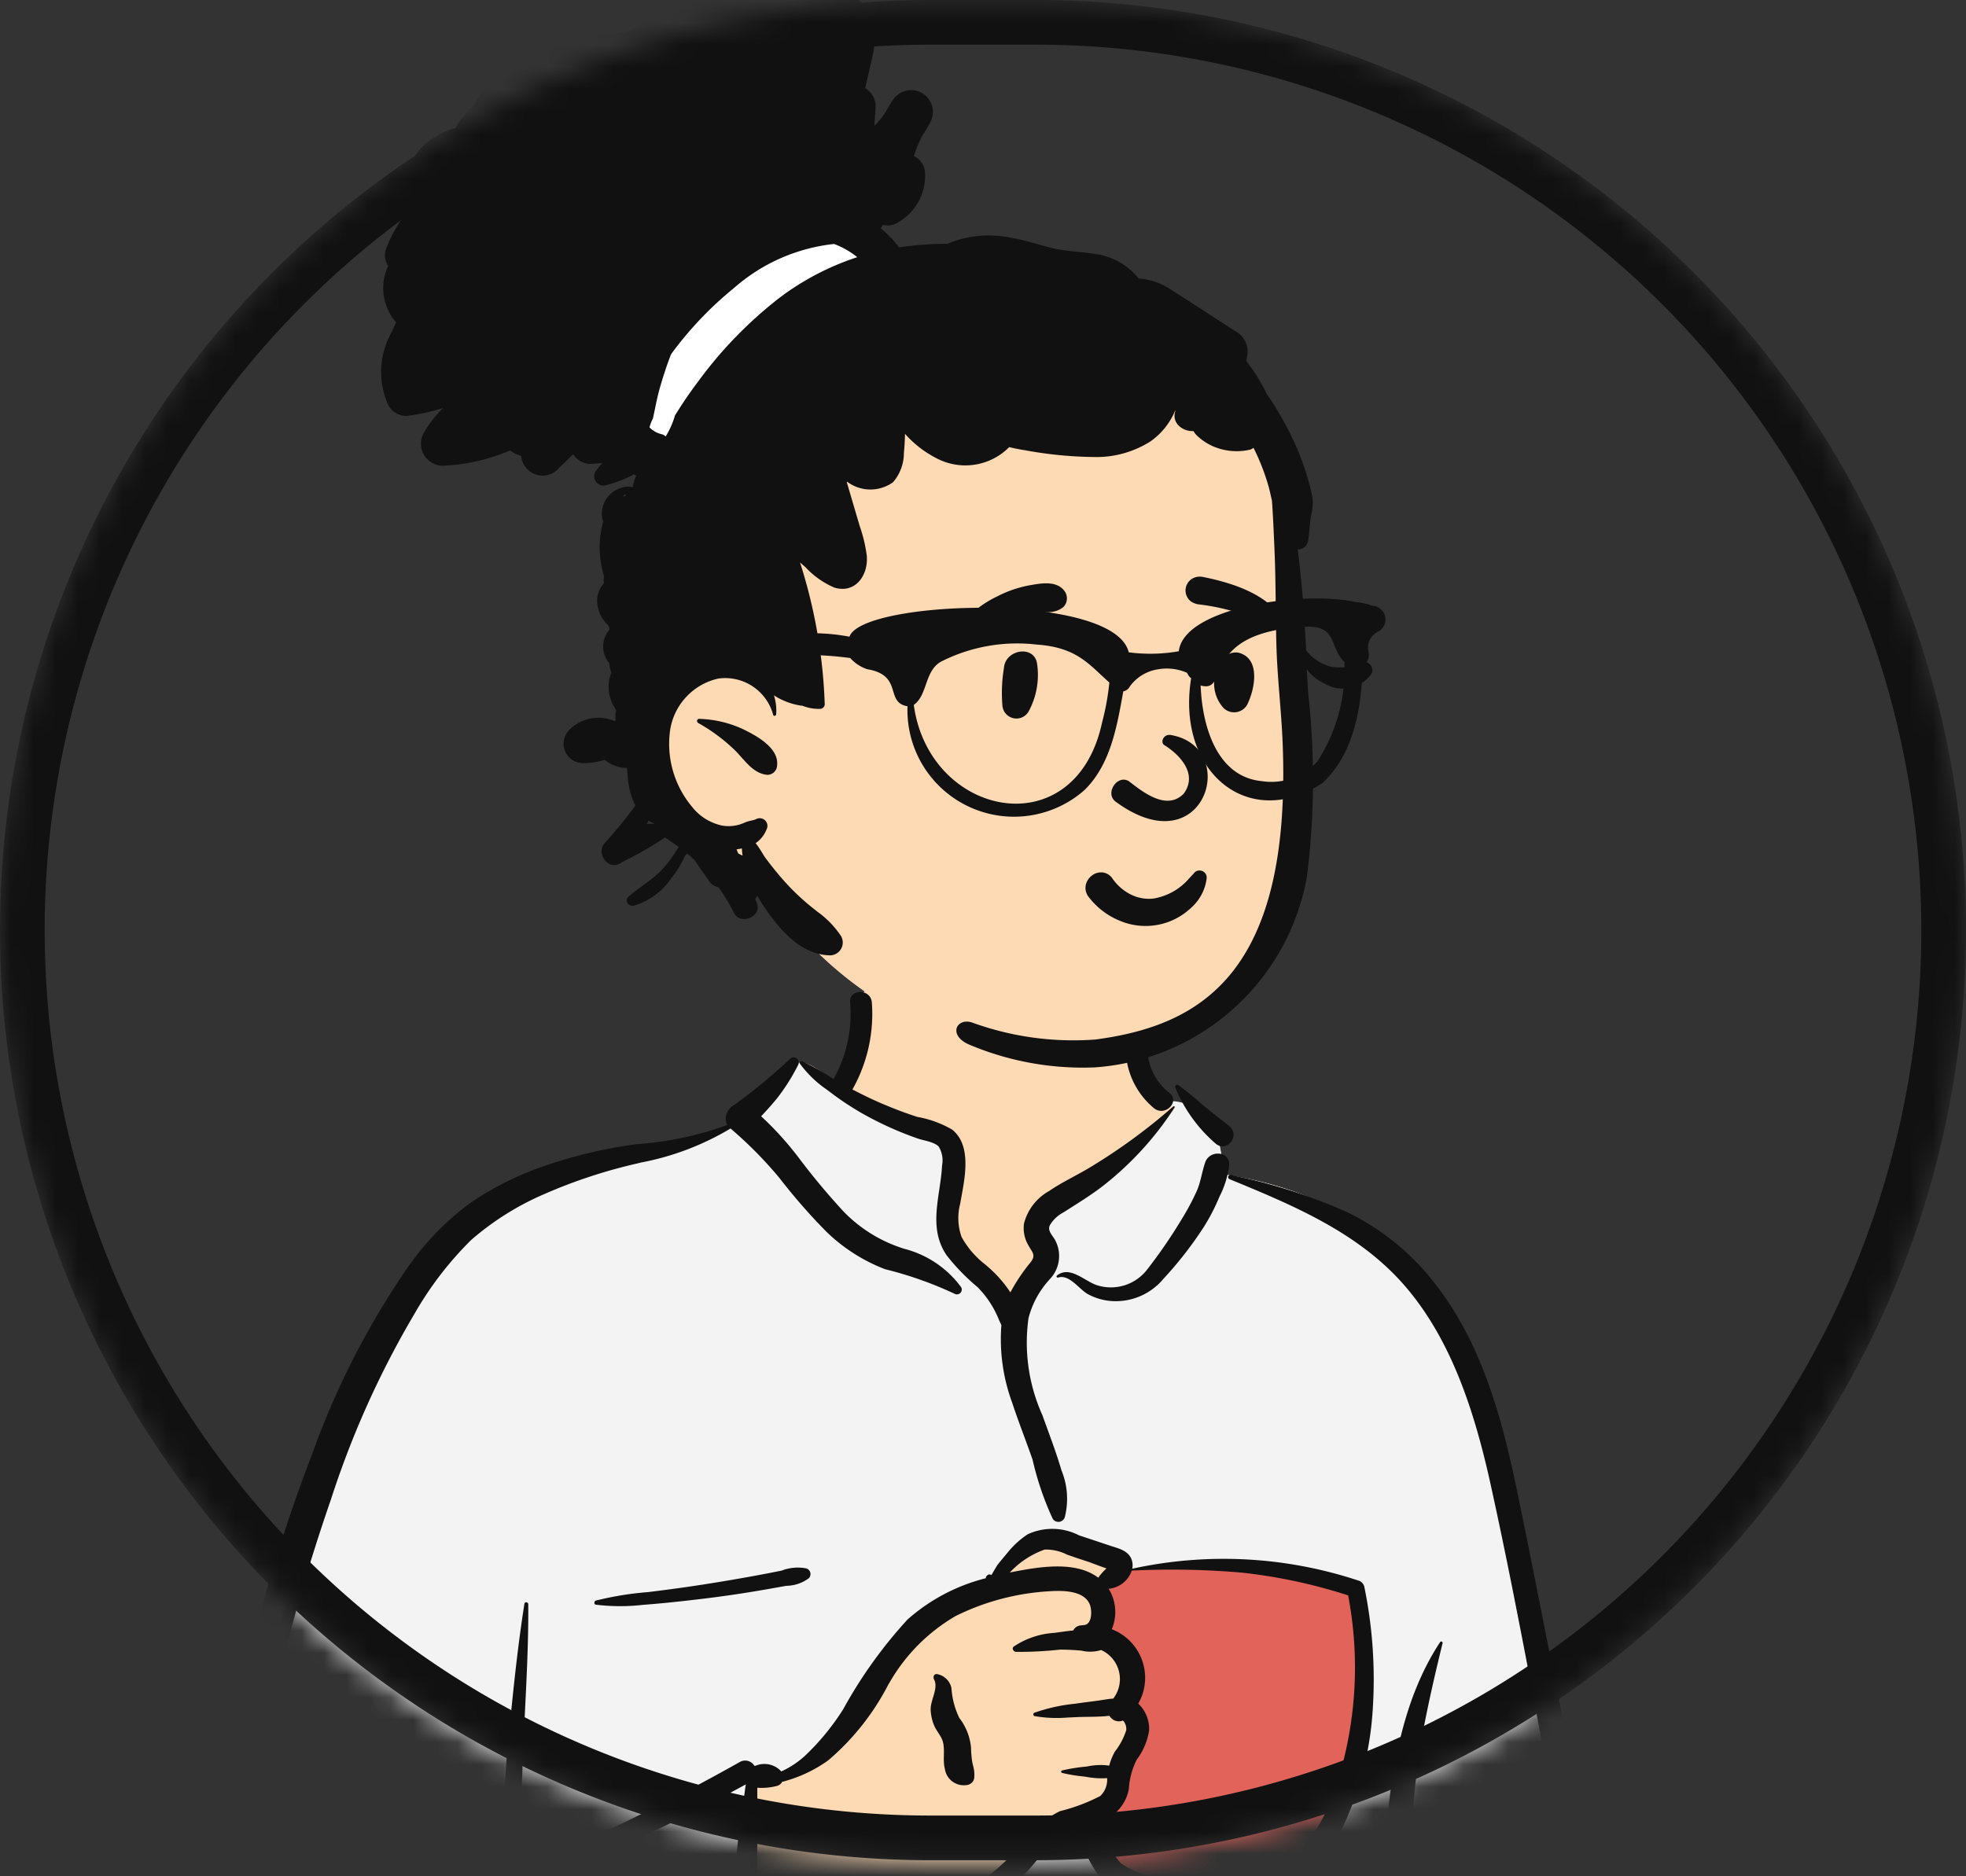 <svg id="Layer_1" data-name="Layer 1" xmlns="http://www.w3.org/2000/svg" xmlns:xlink="http://www.w3.org/1999/xlink" viewBox="0 0 88 84">
  <rect x="0" y="0" width="88" height="84" fill="#333333" stroke="none"/>
  <defs>
    <mask id="mask" x="0" y="-1.503" width="88" height="102.503" maskUnits="userSpaceOnUse">
      <g id="mask0">
        <path d="M41.64,0h4.72A41.64,41.64,0,0,1,88,41.64h0A41.64,41.64,0,0,1,46.36,83.281H41.64A41.64,41.64,0,0,1,0,41.64H0A41.64,41.64,0,0,1,41.64,0Z" fill="#fff"/>
      </g>
    </mask>
  </defs>
  <title>agent</title>
  <g mask="url(#mask)">
    <g>
      <rect x="44.451" y="66.592" width="18.673" height="22.997" fill="#e1635a"/>
      <path d="M39,44.1c2.013-1.532,7.067-2.222,9.215-.746,2.122,1.482,2.353,3.879,3.342,6.084a2.249,2.249,0,0,1,2.744,1.056c.336.409.351,1.556.582,2.1,10.066,1.6,11.594,9.45,12.8,18.36C69.3,80,72.934,89.02,71.354,98.323a5.329,5.329,0,0,1,.518.932.969.969,0,0,1-.828,1.444c-.939-.083-1.868-.195-2.811-.23-2.615-.091-5.231-.08-7.846-.047l-.357.005c-13.18.164-26.359.487-39.54.573a.684.684,0,0,1-.648-.852c.128-.851.248-1.7.372-2.556a17.493,17.493,0,0,1-9.54.087c-.218-.222.507-.1.621-.135C8.434,95.589,9.289,91.47,9.542,88.5c1.576-10.165,2.132-21.413,8.22-30.087A17.016,17.016,0,0,1,28.7,51.443l.123-.017a9.642,9.642,0,0,0,3.878-.935c1.276-1.019,1.819-2.9,3.162-2.918.443-.006,1.046.555,1.7.935a17.478,17.478,0,0,1,.6-2.194l.008-.055C38.265,45.5,38.123,44.821,39,44.1ZM60.638,71.224c-2.829-1.965-10.136-.977-10.3-.867-.368.242-.526.263-.726.578-.2.026-.393.053-.589.081-.394.129-.1.613.353.44-.274,1.181.532,2.02.852,3.187a6.491,6.491,0,0,1,0,1.448c.031.493.577,1.076.486,1.572-.323,1.76-2.078,3.478-1.338,5.185.49.964,1.964,1.456,2.944,1.784,2.03.779,5.568-.029,6.747-1.784A41.685,41.685,0,0,0,60.8,78.819l.083-1.161C61.085,74.77,61.268,71.662,60.638,71.224Z" fill="#fdd9b4" fill-rule="evenodd"/>
      <path d="M35.754,47.578l.81.5,4.7,2.324q1.368.383,1.367.918v3.63q0,.729,2.566,3.3l1.581-1.576-.036-.206a13.455,13.455,0,0,1-.225-1.784q0-.484,4.638-3.679l1.353-1.274-.144-.438a2.194,2.194,0,0,1,1.94,1.2c.336.409.351,1.556.582,2.1,10.066,1.6,11.594,9.45,12.8,18.36C69.3,80,72.934,89.02,71.354,98.323a5.329,5.329,0,0,1,.518.932.969.969,0,0,1-.828,1.444c-.939-.083-1.868-.195-2.811-.23-2.615-.091-5.231-.08-7.846-.047l-.357.005c-13.18.164-26.359.487-39.54.573a.684.684,0,0,1-.648-.852c.128-.851.248-1.7.372-2.556a17.493,17.493,0,0,1-9.54.087c-.218-.222.507-.1.621-.135C8.434,95.589,9.289,91.47,9.542,88.5c1.576-10.165,2.132-21.413,8.22-30.087A17.016,17.016,0,0,1,28.7,51.443l.123-.017.124-.016a9.2,9.2,0,0,0,3.754-.919C33.939,49.5,34.487,47.689,35.754,47.578ZM47.02,68.888q-.692,0-2.833,2.149l-.126.058a12.224,12.224,0,0,0-3.429,2.086l-.021.022a44.861,44.861,0,0,0-3.365,4.849l-2.429,1.436H33.9l-.654,4.747,1.573,3.389,3.564-1.2,5.806-1.53,3.332-3.381,1.88-.631a2.623,2.623,0,0,0-.028,1.968c.49.965,1.964,1.456,2.944,1.784,2.031.78,5.568-.029,6.748-1.784A42.07,42.07,0,0,0,60.8,78.821l.107-1.509c.194-2.785.338-5.666-.267-6.086-2.828-1.966-10.136-.978-10.3-.868-.368.242-.527.264-.726.578l-.1.014.58-.787-.206-.109A8.756,8.756,0,0,0,47.02,68.888Zm2.352,2.569c-.262,1.13.465,1.947.808,3.039L49.3,72.814V71.478A.5.5,0,0,0,49.372,71.457Z" fill="#f3f3f3" fill-rule="evenodd"/>
      <path d="M35.365,47.4a.23.23,0,0,1,.36.278,9.019,9.019,0,0,1-.939,1.487c-.227.281-.47.547-.716.811a14.173,14.173,0,0,1,1.686,1.862,31.039,31.039,0,0,0,2.009,2.407,6.408,6.408,0,0,0,2.495,1.591l.2.068a4.563,4.563,0,0,1,2.563,1.725.216.216,0,0,1-.293.293,16.734,16.734,0,0,0-3.112-1.1,7.755,7.755,0,0,1-2.649-1.7,26.548,26.548,0,0,1-2.093-2.4,18.291,18.291,0,0,0-2.176-2.2,12.233,12.233,0,0,1-4.025,1.527l-.154.039a23.19,23.19,0,0,0-4.153,1.368,12.514,12.514,0,0,0-3.278,2.057A15.371,15.371,0,0,0,18.563,58.8a41.186,41.186,0,0,0-3.748,8.324,86.119,86.119,0,0,0-2.61,9.146c-.356,1.573-.646,3.157-.884,4.753q-.173,1.152-.306,2.309a12.974,12.974,0,0,1-.371,2.465.61.61,0,0,1-.62.468l-.052.651c-.069.868-.133,1.735-.155,2.608-.036,1.452-.02,2.9.085,4.347l.014.2a4.6,4.6,0,0,0,1.061,3.019,4.689,4.689,0,0,0,3.2,1.068c2.584.033,5.071-1.188,7.357-2.259q3.533-1.655,6.881-3.655,1.708-1.016,3.377-2.095.818-.53,1.625-1.077c.308-.208.6-.437.913-.623a.432.432,0,0,1-.093-.564,4.77,4.77,0,0,1-1.328-3.327,17.593,17.593,0,0,1,.206-2.74c.053-.458.12-.915.189-1.371.027-.181.048-.373.08-.563a74.959,74.959,0,0,1-7.546,3.607c-1.324.545-2.665,1.036-4.024,1.485l-.275.091A30.007,30.007,0,0,1,17.6,86.123c-.072.012-.129-.093-.053-.126,1.3-.573,2.639-1.056,3.957-1.583l.216-.088a.443.443,0,0,1-.078-.011c-.772-.187-1.538-.474-2.3-.716a14.041,14.041,0,0,1-2.15-.7.054.054,0,0,1,.027-.1,9.781,9.781,0,0,1,2.265.291l.272.047c.455.081.921.167,1.375.28a.58.58,0,0,1,.222-.394c1.329-.985,1.194-2.972,1.336-4.438l.105-1.089c.186-1.9.382-3.809.68-5.7.016-.1.172-.072.172.023.016,2.344-.161,4.676-.25,7.016l-.014.384c-.048,1.443-.087,2.942-1,4.053a.314.314,0,0,1,.4.048.754.754,0,0,1,.2.486q1.233-.516,2.454-1.058c2.617-1.16,5.179-2.457,7.673-3.861a.478.478,0,0,1,.656.166l.02,0h.03a1.022,1.022,0,0,1,1.131.226l.025.027a4.055,4.055,0,0,0,1.06-.7,10.809,10.809,0,0,0,1.711-2.084A20.549,20.549,0,0,1,40.626,72.5a8.353,8.353,0,0,1,3.5-1.844.129.129,0,0,1,.035-.1c.066-.068.113-.091.2-.05a.033.033,0,0,1,.013.013l.125-.214c.069-.116.139-.234.164-.264.145-.184.3-.366.448-.544a3.934,3.934,0,0,1,.893-.81,2.619,2.619,0,0,1,2.3.052c.463.151.925.308,1.388.461l.047.016c.345.111.749.208.9.573a.746.746,0,0,1,.042.441,19.182,19.182,0,0,1,10.114.528.384.384,0,0,1,.271.271,20.587,20.587,0,0,1,.364,5.717,14.473,14.473,0,0,1-1.2,4.776l-.04.085c-.647,1.4-1.673,3.125-3.239,3.564a9.335,9.335,0,0,1-2.957.06,26.653,26.653,0,0,1-2.825-.2A3.12,3.12,0,0,1,49.1,83.851a5.685,5.685,0,0,1-.864-1.979c-.087.027-.173.057-.259.09a2.864,2.864,0,0,0-.939.634c-.581.563-1.032,1.246-1.64,1.784a6.941,6.941,0,0,1-1.851,1.155A23.091,23.091,0,0,1,39.186,86.7l-.1.022a10.9,10.9,0,0,0-3.224,1.121.675.675,0,0,1-.221.436.507.507,0,0,1,.094.66,5.532,5.532,0,0,1-1.812,1.488l-.042.028q-.969.642-1.953,1.258c-1.335.836-2.7,1.625-4.079,2.38-2.222,1.214-4.492,2.36-6.8,3.4.138.683.088,1.386.192,2.073l.016.1a.665.665,0,0,1-.192.635l-.018.017v0l-.016.015-.006,0,0,0a.577.577,0,0,1-.062.051l-.027.017a.577.577,0,0,1-.561.011l-.019-.011-.034-.019a.639.639,0,0,1-.291-.717c.233-.636.321-1.316.537-1.957l-.171.077-.225.1c-2.437,1.053-5.143,1.941-7.8,1.222a4.463,4.463,0,0,1-2.856-2.083,7.786,7.786,0,0,1-.689-3.525,28.358,28.358,0,0,1,.236-4.446,26.667,26.667,0,0,1,.533-2.96.737.737,0,0,1-.242-.467,11.227,11.227,0,0,1,.21-2.822q.18-1.356.4-2.7c.3-1.816.658-3.627,1.07-5.421a71.052,71.052,0,0,1,2.864-9.39l.1-.266a36.268,36.268,0,0,1,4.056-8,12.6,12.6,0,0,1,2.88-3.089,13.7,13.7,0,0,1,3.616-1.8,20.846,20.846,0,0,1,3.935-.912,15.056,15.056,0,0,0,4.064-.857.677.677,0,0,1,.247-.854A23.871,23.871,0,0,0,35.365,47.4ZM64.46,73.517a.061.061,0,0,1,.111.047c-.442,1.811-.857,3.626-1.128,5.472A63.909,63.909,0,0,0,63.084,89.1l0,.173c.021,1.808.049,3.616.109,5.423.03.913.09,1.835.057,2.749-.017.5-.149.964-.2,1.454a8.99,8.99,0,0,0,.016,1.292c.014.285-.407.273-.436,0l-.036-.353a6.042,6.042,0,0,0-.253-1.319,7.188,7.188,0,0,1-.322-1.559c-.093-.828-.135-1.663-.171-2.5l-.025-.576a92.66,92.66,0,0,1,.1-10.461l.018-.248C62.188,79.888,62.607,76.335,64.46,73.517ZM55.038,52.791a.1.1,0,0,1,.053-.192l.232.055a24.694,24.694,0,0,1,4.967,1.61,11.061,11.061,0,0,1,4.009,3.29c2.081,2.711,2.946,6.007,3.629,9.3.758,3.658,1.449,7.33,2.214,10.987l.142.682c.709,3.406,1.377,6.814,1.87,10.261l.035.25A37.4,37.4,0,0,1,72.443,99.8c-.108.7-1.277.528-1.232-.167a54.191,54.191,0,0,0,.136-6.018q-.138-3.02-.562-6.012c-.237-1.679-.59-3.337-.9-5l-.049-.263c-.262-1.417-.532-2.832-.8-4.248l-.4-2.119c-.6-3.174-1.217-6.35-1.911-9.5l-.041-.186C66,63.245,65,60.067,62.959,57.658,60.891,55.213,57.93,53.982,55.038,52.791ZM47.522,84.97a.161.161,0,0,1,.277,0,3.432,3.432,0,0,1,.272,1.317l.005.045c.05.533.095,1.067.122,1.6q.078,1.521.073,3.043c0,1.041-.024,2.081-.08,3.12l-.015.279a6.526,6.526,0,0,1-.566,2.7.372.372,0,0,1-.671-.088,8.4,8.4,0,0,1-.068-3.051l.059-.76c.058-.759.114-1.519.158-2.28.061-1.041.111-2.082.158-3.123.016-.338.033-.677.051-1.015l.027-.507A3.645,3.645,0,0,1,47.522,84.97ZM14.241,86.317l.131-.126c.4-.394.91-1,1.505-.963a.358.358,0,0,1,.339.446c-.105.5-.614.757-.98,1.062-.4.333-.779.69-1.157,1.049-.334.32-.656.648-.971.986l-.117.128c-.113.122-.915.848-.828,1.036l0,.009a.05.05,0,0,1-.056.073c-.346-.11-.324-.407-.193-.707A7.921,7.921,0,0,1,13,87.7,13.526,13.526,0,0,1,14.241,86.317ZM48.777,71.822c-.268-.634-1.255-.62-1.815-.582a10.828,10.828,0,0,0-4.192,1.111,8.137,8.137,0,0,0-2.962,2.99l-.037.057a11.165,11.165,0,0,1-2.7,3.413,6.161,6.161,0,0,1-2.062.961.376.376,0,0,1-.241.185l-.05.012a2.712,2.712,0,0,1-.821.067c0,.138,0,.276,0,.407.01.375.014.753.014,1.128,0,.788-.042,1.577-.009,2.364a4.718,4.718,0,0,0,.462,2.046,3.093,3.093,0,0,0,.959,1.048,11.019,11.019,0,0,1,3.151-1.212c1.334-.324,2.7-.541,4-.981a7.1,7.1,0,0,0,1.777-.866A8.109,8.109,0,0,0,45.74,82.5l.071-.082a4.823,4.823,0,0,1,1.631-1.333,8.185,8.185,0,0,0,1.807-.679,1.013,1.013,0,0,0,.308-.8,3.808,3.808,0,0,1-.969-.064l-.164-.019a6.693,6.693,0,0,1-.884-.151.057.057,0,0,1,0-.11,7.705,7.705,0,0,1,1.048-.17l.084-.011a2.852,2.852,0,0,1,.978-.035,2.624,2.624,0,0,1,.253-.628,3.063,3.063,0,0,0,.508-.958.546.546,0,0,0-.059-.31l-.016-.031a.249.249,0,0,0-.079-.094.079.079,0,0,1-.029.015.486.486,0,0,1-.569-.226c-.478.059-1,.039-1.449.059l-.454.022a5.8,5.8,0,0,1-1.447-.066.082.082,0,0,1-.019-.147,7.8,7.8,0,0,1,1.839-.408c.335-.051.672-.09,1.008-.136.223-.03.461-.08.692-.092a1.428,1.428,0,0,0-.54-2.175,1.671,1.671,0,0,1-.881.027c-.321-.028-.643-.047-.965-.045a16.962,16.962,0,0,1-1.971.1c-.1-.011-.2-.15-.1-.235a3.656,3.656,0,0,1,1.813-.615l.129-.017c.208-.027.462-.067.725-.091a.412.412,0,0,1,.326-.225c.048-.007.095-.011.143-.015v0C48.9,72.735,48.884,72.075,48.777,71.822ZM22.026,84.17A.346.346,0,0,1,22,84.2l-.013.014.065-.026ZM55.6,70.407a36.214,36.214,0,0,0-4.941-.092,1.207,1.207,0,0,1-1.036.813,1.967,1.967,0,0,1,.14,1.811A2.331,2.331,0,0,1,50.95,76.27a1.567,1.567,0,0,1,.486,1.194,2.917,2.917,0,0,1-.556,1.316,3.3,3.3,0,0,0-.352,1.317,1.881,1.881,0,0,1-1.228,1.43l.033.13a3.682,3.682,0,0,0,.822,1.747,3.334,3.334,0,0,0,2.293.622l.038,0c.716.036,1.432.078,2.148.118l.537.03a3.114,3.114,0,0,0,2.29-.494,8.563,8.563,0,0,0,2.329-3.666,17.142,17.142,0,0,0,.554-8.59A23.816,23.816,0,0,0,55.6,70.407Zm-13.678,4.54h.013a.8.8,0,0,1,.654.638,3.6,3.6,0,0,0,.351,1.327,2.543,2.543,0,0,1,.524,1.333,4.6,4.6,0,0,0,.059.664l.036.153a1.436,1.436,0,0,1,.051.5.367.367,0,0,1-.256.336.854.854,0,0,1-1.06-.705c-.116-.42.039-.921-.125-1.316-.091-.218-.259-.4-.354-.622a2.054,2.054,0,0,1-.157-.683c-.028-.449.369-.989.147-1.395C41.753,75.086,41.807,74.944,41.917,74.947Zm-6.934-4.632a2.006,2.006,0,0,1,1.1-.1.267.267,0,0,1,.116.441,1.722,1.722,0,0,1-1,.34L35.172,71q-.628.115-1.258.221-1.185.2-2.377.345c-.817.1-1.635.191-2.455.258l-.318.026a8.977,8.977,0,0,1-2.092-.009c-.1-.015-.083-.159,0-.184A14.066,14.066,0,0,1,29,71.278c.819-.1,1.635-.209,2.45-.336s1.626-.263,2.435-.414Q34.436,70.426,34.983,70.315Zm12.757-.724a2.1,2.1,0,0,0-.987-.218A3.941,3.941,0,0,0,45.2,70.4l.23-.045c1.179-.226,2.741-.47,3.731.279l.007-.013a2.189,2.189,0,0,1,.273-.32l.028-.028.055-.058-.125-.043c-.267-.094-.583-.216-.633-.234h0C48.42,69.826,48.079,69.712,47.74,69.591ZM38.053,44.875c-.048-.624.923-.618.971,0a6.891,6.891,0,0,1-.854,3.875l-.015.025c.409.212.824.417,1.247.6.541.233,1.093.446,1.654.627a4.777,4.777,0,0,1,1.561.568c.9.717.562,2.2.388,3.169l-.027.152a2.536,2.536,0,0,0,.061,1.482,3.989,3.989,0,0,0,1.078,1.251l.082.073a5.468,5.468,0,0,1,1.027,1.162,8.151,8.151,0,0,1,.909-1.353c.246-.325.071-.432-.1-.749a1.507,1.507,0,0,1-.2-.979,2.322,2.322,0,0,1,1.123-1.456c.6-.412,1.278-.717,1.9-1.1a25.952,25.952,0,0,0,3.659-2.687c.031-.028.084.008.06.046A14.285,14.285,0,0,1,49.36,53.1c-.519.4-1.065.736-1.615,1.087l-.158.1a1.5,1.5,0,0,0-.6.577c-.1.245.113.43.229.633a1.5,1.5,0,0,1-.245,1.79l-.02.025a4.049,4.049,0,0,0-.914,1.7,7.9,7.9,0,0,0,.622,4.345l.019.054c.265.738.546,1.47.776,2.22l.063.207a3.349,3.349,0,0,1,.146,2.079.3.3,0,0,1-.545.071,13.3,13.3,0,0,1-.9-2.644c-.3-.857-.633-1.7-.917-2.56a8.223,8.223,0,0,1-.478-3.465l-.012-.021-.093-.2a4.41,4.41,0,0,0-.962-1.475A9.3,9.3,0,0,1,42.373,56.2c-.824-1.207-.315-2.55-.215-3.869l.011-.162a1.188,1.188,0,0,0-.151-.836c-.2-.214-.673-.268-.94-.363a15.08,15.08,0,0,1-2.019-.871,12.788,12.788,0,0,1-1.77-1.106l-.282-.212a4.962,4.962,0,0,1-1.2-1.159c-.034-.053.024-.138.087-.112a10.661,10.661,0,0,1,1.418.8.354.354,0,0,1,.025-.052A5.971,5.971,0,0,0,38.053,44.875Zm15.9,7.146c.2-.544,1.1-.5,1.066.145a4.166,4.166,0,0,1-.431,1.4l-.02.048a8.919,8.919,0,0,1-.7,1.341,17.063,17.063,0,0,1-1.8,2.307,2.776,2.776,0,0,1-2.279.987,2.611,2.611,0,0,1-1.1-.314c-.4-.226-.825-.9-1.329-.739-.049.016-.094-.055-.052-.089.582-.469,1.243.258,1.8.433a2.047,2.047,0,0,0,2.242-.707,22.905,22.905,0,0,0,1.558-2.274,11.028,11.028,0,0,0,.651-1.218C53.751,52.912,53.8,52.453,53.952,52.021ZM52.6,48.673a.093.093,0,0,1,.135-.1,12.781,12.781,0,0,1,1.067.867c.391.32.785.633,1.186.942.584.45-.093,1.279-.607.787A6.629,6.629,0,0,1,52.6,48.673Zm-2.1-2.631a.486.486,0,0,1,.94.24l0,.018a2.536,2.536,0,0,0,.879,2.608l.028.023c.488.391-.2,1.074-.687.687A3.492,3.492,0,0,1,50.5,46.042Z" fill="#111" fill-rule="evenodd"/>
      <path d="M57.551,26.286c-.193-2.508.106-5.135-.858-7.519-1.682-3.953-6.4-5.272-10.054-6.777-1.465-.434-6.393-.5-8.108-1.069-3.882-1.3-4.809-2.847-7.893-.373a3.358,3.358,0,0,0-1.084,1.509l.01,0a.837.837,0,0,0,.158.722,5.049,5.049,0,0,0-1.211,5.247c2.239,4.746,2.134,7.311,1.412,12.413-.942,4.763,1.211,6.5,4.776,9.094a.881.881,0,0,0,.014.906c4.123,5.806,11.9,8.578,18.557,5.631,2.7-1.206,3.911-4.092,4.6-6.695a18.664,18.664,0,0,0,.4-8.957A36.992,36.992,0,0,1,57.551,26.286Z" fill="#fdd9b4" fill-rule="evenodd"/>
      <path d="M28.021,19.173l2.452,1.637,8.775-9.271-2.92-2.3s-5.3,3.924-6.34,4.96S28.021,19.173,28.021,19.173Z" fill="#fff" fill-rule="evenodd"/>
      <path d="M33.771-1.492a.98.98,0,0,1,1.058.674l.01.024c.057.149.122.294.191.437a3.021,3.021,0,0,1,3.832.789c.565.891.22,1.948.007,2.892l-.14.622a.964.964,0,0,1,.465.8v.025l-.057.867a4.409,4.409,0,0,0,.493-.6c.1-.187.211-.37.329-.548a.974.974,0,0,1,1.68.984,6.124,6.124,0,0,1-.366.618,5.394,5.394,0,0,0-.367.9.854.854,0,0,1,.5.777,2.4,2.4,0,0,1-1.2,2.183.852.852,0,0,1-.674.117c-.037.051-.075.1-.11.153a4.917,4.917,0,0,1,.823.852,14.8,14.8,0,0,1,2.161-.16,4.79,4.79,0,0,1,2.886-.262c.611.1,1.2.308,1.8.454.633.153,1.276.159,1.916.263a3,3,0,0,1,1.961,1.1,2.923,2.923,0,0,1,1.429.488c.993.634,1.98,1.278,2.97,1.916a1.018,1.018,0,0,1,.453,1.073l-.005.028-.033.181.078.112a7.354,7.354,0,0,1,.829,1.351,14.485,14.485,0,0,1,.981,1.641,11.931,11.931,0,0,1,.933,2.4c.055.209.109.421.145.634a2.412,2.412,0,0,1-.071.826c-.053.367-.073.738-.13,1.106a.448.448,0,0,1-.461.37c.081.621.14,1.246.2,1.865.079.886.133,1.774.179,2.662a2.1,2.1,0,0,0,1.081.719A2.471,2.471,0,0,0,61,29.666c.291-.105.529.261.388.5a1.575,1.575,0,0,1-2.118.425,2,2,0,0,1-.772-.622q.018.387.038.774l.013.234a34.719,34.719,0,0,1-.05,8.271,10.382,10.382,0,0,1-9.491,8.538,13.065,13.065,0,0,1-5.578-1c-1.028-.41-.628-1.246.085-1.007a13.271,13.271,0,0,0,5.509.76c4.764-.624,8.8-3.01,8.388-13.287-.059-1.457-.24-2.915-.279-4.373-.038-1.424-.024-2.85-.086-4.274l-.021-.485c-.025-.568-.051-1.138-.093-1.707-.052-.22-.094-.443-.157-.659a9.835,9.835,0,0,0-.668-1.706.464.464,0,0,1-.2.093,2.658,2.658,0,0,1-1.616-.162,2.542,2.542,0,0,1-.664-.431,1.024,1.024,0,0,1-.211-.251.855.855,0,0,1-.669-.256.6.6,0,0,1-.141-.625l.008-.02-.018-.006a3.141,3.141,0,0,1-1.112,1.378,4.511,4.511,0,0,1-2.561.691,17.785,17.785,0,0,1-2.99-.292c-.256-.041-.511-.088-.761-.15-.009.009-.019.021-.03.03a2.766,2.766,0,0,1-3.059.549,4.783,4.783,0,0,1-1.575-1.174c-.006.255-.019.509-.041.761l-.009.1a2,2,0,0,1-.486,1.306,1.733,1.733,0,0,1-2.062-.029c0,.017,0,.035,0,.053q.267.91.536,1.822l.039.13a6.544,6.544,0,0,1,.312,1.314c.075.863-.5,1.715-1.455,1.426a3.817,3.817,0,0,1-1.29-.913l-.243-.211a23.369,23.369,0,0,1,1.106,6.346.212.212,0,0,1-.209.208,1.958,1.958,0,0,1-.8-.144l-.045,0a3.034,3.034,0,0,1-1.22-.462,2.268,2.268,0,0,1,.1.852c-.006.072-.119.1-.135.018a2.223,2.223,0,0,0-2.46-1.619A2.8,2.8,0,0,0,30,32.656a4.385,4.385,0,0,0,.965,3.45,2.327,2.327,0,0,0,1.369.857,1.742,1.742,0,0,0,.76-.046,3.216,3.216,0,0,0,.3-.115c.144-.058.314-.067.45-.129a.343.343,0,0,1,.465.465,1.334,1.334,0,0,1-.487.61c.184.225.351.538.413.622a14.408,14.408,0,0,0,1,1.221,10.422,10.422,0,0,0,1.188,1.094l.177.141a4.17,4.17,0,0,1,1.048,1.086.575.575,0,0,1-.49.858c-1.327-.019-2.291-1.187-2.978-2.207-.1-.146-.189-.3-.275-.459a.962.962,0,0,1-.1.139l.076.2c.224.6-.743.992-1.024.432a8.456,8.456,0,0,0-.7-1.158.6.6,0,0,1-.392-.239c-.214-.31-.454-.625-.656-.956q-.169-.159-.346-.31c-.034.031-.07.061-.1.093a4.337,4.337,0,0,1-.558.938l-.049.062a3.1,3.1,0,0,1-1.7,1.246c-.214.041-.42-.226-.23-.4.49-.442,1.07-.743,1.523-1.236a5.478,5.478,0,0,0,.6-.792l.04-.064.091-.146c-.2-.139-.409-.279-.613-.42a16,16,0,0,1-1.916,1.1l-.062.04c-.562.377-1.155-.456-.7-.914a19.218,19.218,0,0,0,1.352-1.66,3.273,3.273,0,0,1-.342-1.291c-.014-.129-.025-.258-.037-.388a1.551,1.551,0,0,1-.9-.29l-.1-.073a3.014,3.014,0,0,1-1,.146.869.869,0,0,1-.6-1.464,1.82,1.82,0,0,1,2.036-.419l.067-.035a.787.787,0,0,1,.012-.406l-.011-.073A1.869,1.869,0,0,1,27.262,31a1.793,1.793,0,0,1,.027-.657,2.131,2.131,0,0,1,.079-.223,1.462,1.462,0,0,1-.1-.432.69.69,0,0,1-.046-.058,1.162,1.162,0,0,1,.053-1.437.6.6,0,0,1,.007-.073c-.019-.043-.037-.086-.052-.129a1.473,1.473,0,0,1-.5-1.177,1.224,1.224,0,0,1,.314-.719.411.411,0,0,1,0-.285A4.274,4.274,0,0,1,27,23.361a1.1,1.1,0,0,1-.062-.406,1.224,1.224,0,0,1,1.178-1.168,1.12,1.12,0,0,1,.214.025V21.8a1.636,1.636,0,0,1,.148-.506.336.336,0,0,1-.1-.057,5.6,5.6,0,0,1-1.272.49.412.412,0,0,1-.459-.6,2.792,2.792,0,0,1,.311-.389,4.022,4.022,0,0,0-.486.033.938.938,0,0,1-.814-.435l-.715.693a.956.956,0,0,1-1.611-.618,1.37,1.37,0,0,1-.5-.246,8.459,8.459,0,0,1-3.023.685.984.984,0,0,1-.84-1.467,4.92,4.92,0,0,1,.866-1.114,10.05,10.05,0,0,1-1.617.351.933.933,0,0,1-.841-.483,3.631,3.631,0,0,1,.108-3.187c.021-.041.043-.08.065-.119.055-.136.114-.271.179-.4a2.335,2.335,0,0,1-.355-2.525.854.854,0,0,1-.1-.75A6.429,6.429,0,0,1,18.44,9.214a2.148,2.148,0,0,1-.124-.293,2.431,2.431,0,0,1,.693-2.451,3.359,3.359,0,0,1,1.377-.734,3.936,3.936,0,0,1,.8-.994c.012-.027.025-.053.038-.08a2.981,2.981,0,0,1,2.346-1.541A.969.969,0,0,1,24.2,2.3a2.97,2.97,0,0,1,.443-.886,1,1,0,0,1,1.331-.35,5.845,5.845,0,0,1,.772.527,1.023,1.023,0,0,1,.371-.095l.035,0,.8-.041c.336-.149.671-.306,1.007-.458a2.687,2.687,0,0,1,.673-.411,2.742,2.742,0,0,1,.849-.2,7.178,7.178,0,0,1,.7-.195A7.679,7.679,0,0,1,32.913,0c.011-.151.017-.3.016-.457V-.535A.971.971,0,0,1,33.771-1.492ZM33.21,37.983c-.08.017-.161.031-.241.041.024.06.049.12.072.181.065.037.131.072.2.1A1.684,1.684,0,0,1,33.21,37.983Zm-4.181-1.245-.054.1-.026.048a1.719,1.719,0,0,1,.344.007V36.88a.316.316,0,0,1-.043-.016A1.814,1.814,0,0,1,29.029,36.738Zm2.259-4.555a4.976,4.976,0,0,1,1.985.468l.056.028c.579.287,1.536.819,1.455,1.582a.437.437,0,0,1-.427.428c-.678-.047-1.065-.732-1.524-1.159a7.833,7.833,0,0,0-1.593-1.169.1.1,0,0,1,.039-.178ZM28.024,22.136c-.174.006-.116.176-.026.034A.256.256,0,0,1,28.024,22.136Zm9.312-11.214a8.1,8.1,0,0,0-4.5,1.987,15.972,15.972,0,0,0-2.8,2.951,16.913,16.913,0,0,0-.541,1.655c-.1.369-.163.742-.247,1.113l-.026.115a1.743,1.743,0,0,0-.15.393,1.164,1.164,0,0,0,.552.306.339.339,0,0,1,.17.1,3.665,3.665,0,0,0,.407-.906l0-.015q.492-.807,1.065-1.563a18.744,18.744,0,0,1,3.607-3.712,11.88,11.88,0,0,1,3.5-1.833A3.834,3.834,0,0,0,37.336,10.922Z" fill="#111" fill-rule="evenodd"/>
      <path d="M50.125,41.222a3.331,3.331,0,0,1-1.4-1.073.646.646,0,0,1-.13-.5.72.72,0,0,1,.281-.452.669.669,0,0,1,.5-.136.627.627,0,0,1,.426.281l.025.035a2.192,2.192,0,0,0,.8.675,1.818,1.818,0,0,0,1,.176,2.682,2.682,0,0,0,1.624-.931l.183-.192a.285.285,0,0,1,.152-.117.325.325,0,0,1,.209,0,.336.336,0,0,1,.165.125.311.311,0,0,1,.052.2,2.093,2.093,0,0,1-.691,1.323,2.962,2.962,0,0,1-3.207.581ZM52.1,33.348c.616.375,1.554,1.248.892,2.175-.78.819-1.9-.119-2.456-.544-.513-.329-1.089.517-.613.9,4,2.96,5.62-2.434,2.489-2.972C52.068,32.849,51.94,33.232,52.1,33.348Zm-7.163-3.443c.068-.845,1.354-1.036,1.482-.2a3.421,3.421,0,0,1-.358,2.111.629.629,0,0,1-1.193-.243A6.774,6.774,0,0,1,44.938,29.905Zm9.79-.374a.687.687,0,0,1,.749-.3c.969.284.683,1.659.343,2.329a.674.674,0,0,1-1.053.136,1.634,1.634,0,0,1-.092-2.08A.69.69,0,0,1,54.728,29.531Zm-8.68-3.321.153-.027c.474-.082,1.063-.161,1.4.22a.553.553,0,0,1,0,.771c-.42.34-.885.208-1.388.237A5.48,5.48,0,0,0,45,27.618a8.237,8.237,0,0,0-2.34,1.21c-.1.066-.2-.06-.152-.152a4.837,4.837,0,0,1,2.109-1.966A5.227,5.227,0,0,1,46.048,26.21Zm7.8-.38.117.024c1.275.267,2.932.8,3.536,2.052.023.177,0,.215-.021.24l-.007.008a.163.163,0,0,1-.106.074l-.064-.016a3.6,3.6,0,0,1-.708-.276l-.23-.113a6.327,6.327,0,0,0-.821-.35,9.641,9.641,0,0,0-1.87-.413.776.776,0,0,1-.375-.142.619.619,0,0,1-.145-.8.607.607,0,0,1,.3-.255A.687.687,0,0,1,53.844,25.83Z" fill="#111" fill-rule="evenodd"/>
      <path d="M58.976,34.079a2.782,2.782,0,0,1-2.505.891c-2.025-.2-2.663-2.495-2.729-4.282,1.358.382-.115-2.323,4.527-2.621,1.636-.136,1.185.852,1.908,1.574A7.6,7.6,0,0,1,58.976,34.079Zm-9.644-1.741c-1.2,5.6-7.742,4.267-8.43-.78.635-.448.468-1.555,1.257-1.956a7.531,7.531,0,0,1,4.233-.746c1.815.125,2.332.877,3.264,1.7A11.419,11.419,0,0,1,49.332,32.338Zm12.237-5.2-.2-.031a.577.577,0,0,0-.185-.066,3.12,3.12,0,0,0-.488-.085c-2.327-.524-7.709.22-7.931,2.2a7.363,7.363,0,0,1-2.241.048c-.654-2.732-11.954-2.346-12.5-.7l-.006,0a8.486,8.486,0,0,0-1.89-.148,16.409,16.409,0,0,0-3.8.356c-2.338.372-5.53.807-3.9,3.727v0h0a.461.461,0,0,0,.773-.333c-.546-1.383.689-1.549,1.639-1.947a15.929,15.929,0,0,1,7.216-.7,1.767,1.767,0,0,0,.758.5c1.635.271.773,1.484,1.807,1.661a4.77,4.77,0,0,0,7.916,3.756C49.72,34.221,50,32.5,50.279,30.951a.412.412,0,0,0,.292-.218,1.909,1.909,0,0,1,1.262-.768,2.256,2.256,0,0,1,1.3.156c.018.036.038.073.061.11a.41.41,0,0,0,.123.132c-.683,4.21,2.585,6.873,5.884,4.689,1.433-1.348,1.736-3.413,1.8-5.256a.558.558,0,0,0,.25-.63.8.8,0,0,1,.471-.906A.62.62,0,0,0,61.569,27.139Z" fill="#111" fill-rule="evenodd"/>
      <path d="M41.64,1h4.72A40.64,40.64,0,0,1,87,41.64h0A40.641,40.641,0,0,1,46.36,82.281H41.64A40.641,40.641,0,0,1,1,41.64H1A40.64,40.64,0,0,1,41.64,1Z" fill="none" stroke="#111" stroke-width="2"/>
    </g>
  </g>
</svg>
